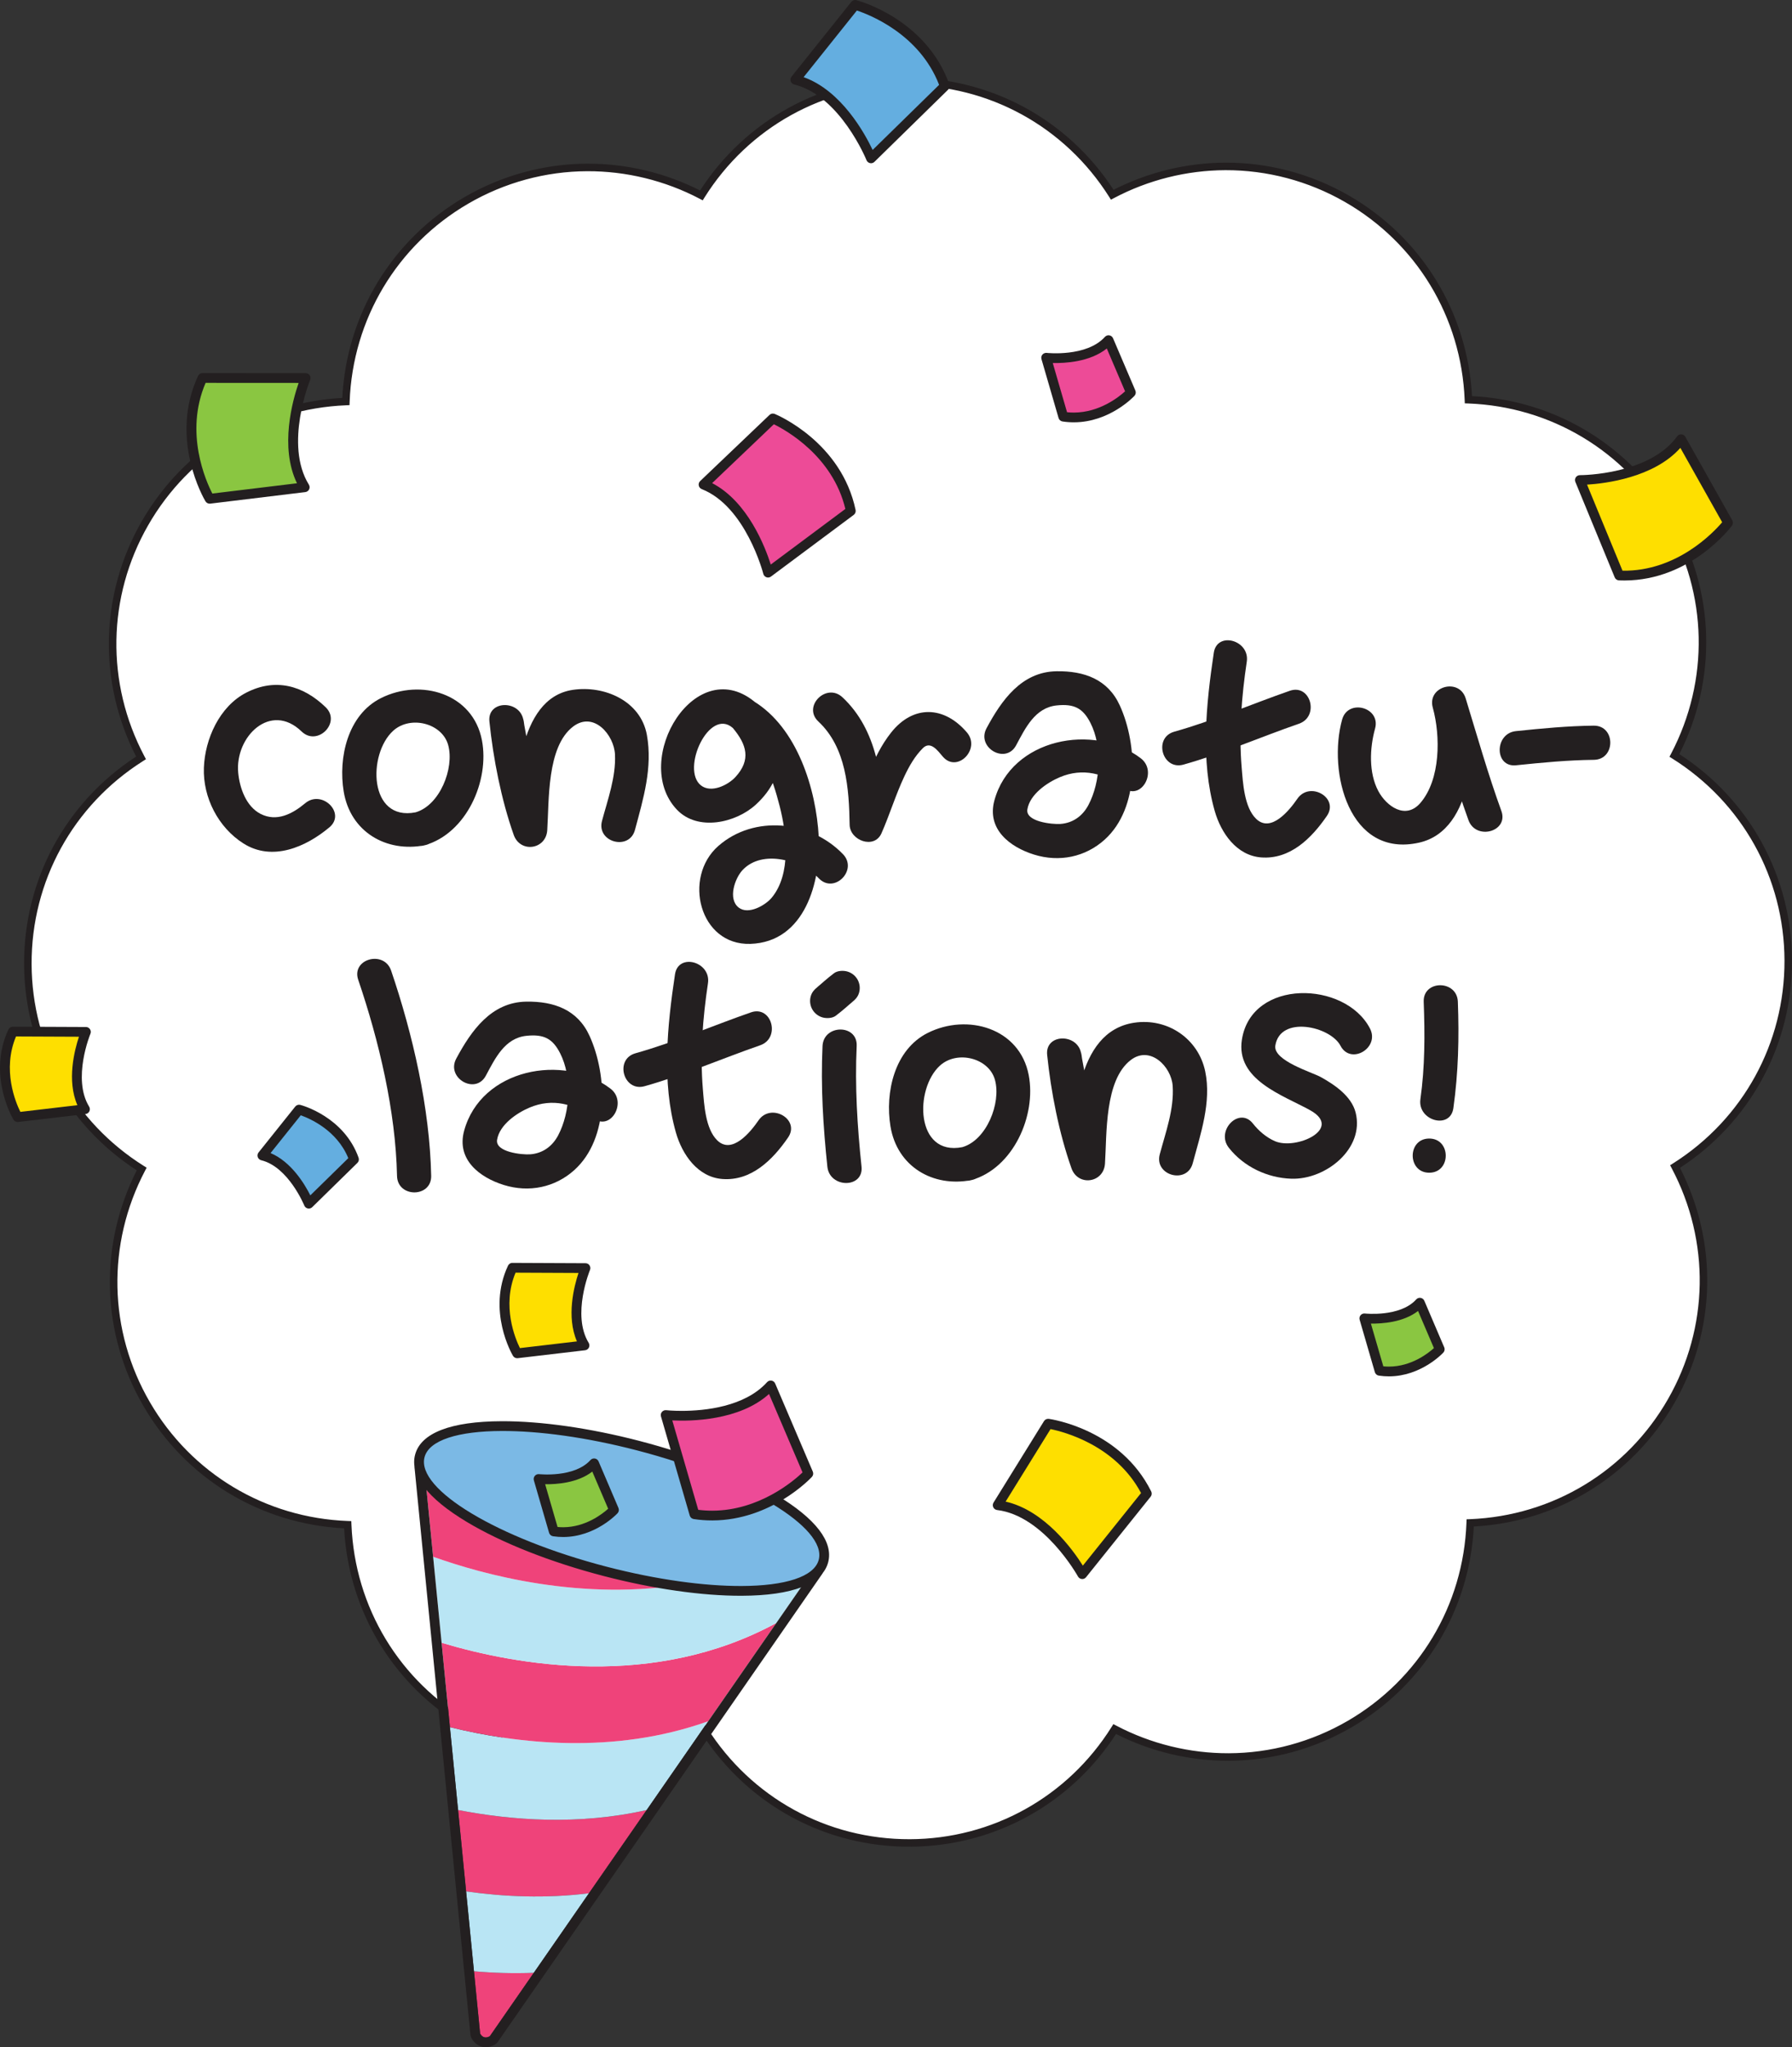 <?xml version="1.0" encoding="utf-8"?>
<!-- Generator: Adobe Illustrator 13.0.0, SVG Export Plug-In . SVG Version: 6.00 Build 14948)  -->
<svg version="1.2" baseProfile="tiny" id="Layer_1" xmlns="http://www.w3.org/2000/svg" xmlns:xlink="http://www.w3.org/1999/xlink"
	 x="0px" y="0px" width="477.485px" height="545.159px" viewBox="0 0 477.485 545.159" xml:space="preserve">
<rect x="0" y="0" width="477.485" height="545.159" fill="#333333" stroke="none"/>
<g>
	<g>
		<path fill="#FFFFFF" d="M476.485,255.745c-0.075-23.021-12.181-43.179-30.331-54.579c9.992-19.052,10.282-42.654-1.332-62.621
			c-11.576-19.899-32.141-31.305-53.559-32.104c-0.868-21.493-12.421-42.081-32.461-53.563
			c-19.976-11.445-43.488-11.042-62.438-1.023c-11.5-18.182-31.797-30.232-54.895-30.156c-23.023,0.074-43.183,12.18-54.584,30.334
			c-19.049-9.994-42.651-10.287-62.619,1.329c-19.9,11.577-31.306,32.14-32.104,53.561c-21.494,0.868-42.08,12.419-53.563,32.46
			c-11.448,19.979-11.043,43.485-1.026,62.438c-18.177,11.498-30.229,31.798-30.155,54.896
			c0.076,23.022,12.179,43.181,30.333,54.583c-9.995,19.048-10.284,42.652,1.331,62.617c11.576,19.901,32.137,31.305,53.56,32.106
			c0.868,21.491,12.42,42.079,32.461,53.562c19.978,11.449,43.487,11.042,62.436,1.023c11.5,18.182,31.797,30.232,54.897,30.157
			c23.021-0.075,43.178-12.181,54.58-30.331c19.05,9.992,42.654,10.283,62.619-1.333c19.9-11.575,31.308-32.138,32.105-53.558
			c21.491-0.871,42.078-12.421,53.563-32.463c11.447-19.977,11.04-43.485,1.021-62.436
			C464.508,299.142,476.56,278.844,476.485,255.745z"/>
		<path fill="#231F20" d="M242.44,491.762c-22.425,0.073-43.009-11.067-55.249-29.85c-9.201,4.701-19.487,7.198-29.807,7.232
			c-11.451,0.037-22.786-2.969-32.777-8.695c-19.455-11.147-31.71-31.087-32.92-53.471c-22.303-1.139-42.24-13.261-53.468-32.563
			c-11.275-19.38-11.919-42.775-1.774-62.767c-18.745-12.133-29.951-32.6-30.025-54.933c-0.072-22.423,11.067-43.006,29.848-55.247
			c-10.164-19.883-9.637-43.21,1.465-62.586c11.147-19.454,31.087-31.708,53.473-32.919c1.136-22.301,13.256-42.238,32.559-53.469
			c9.954-5.791,21.27-8.871,32.721-8.908c10.396-0.034,20.766,2.431,30.049,7.136c12.135-18.747,32.601-29.954,54.934-30.026
			c22.423-0.074,43.006,11.067,55.248,29.849c9.199-4.7,19.483-7.197,29.805-7.231c11.452-0.037,22.787,2.969,32.779,8.694
			c19.456,11.148,31.711,31.088,32.921,53.473c22.3,1.138,42.237,13.259,53.468,32.562c11.271,19.379,11.916,42.776,1.773,62.771
			c18.745,12.134,29.951,32.598,30.024,54.929c0.073,22.423-11.067,43.007-29.851,55.249c10.168,19.882,9.641,43.209-1.461,62.584
			c-11.148,19.453-31.088,31.708-53.473,32.921c-1.136,22.301-13.258,42.239-32.563,53.467c-9.953,5.791-21.269,8.872-32.721,8.91
			h-0.001c-10.396,0.033-20.765-2.432-30.046-7.135C285.236,480.485,264.771,491.689,242.44,491.762z M187.89,459.289l0.494,0.781
			c11.805,18.665,32.01,29.764,54.049,29.692c21.947-0.071,42.035-11.235,53.738-29.863l0.49-0.783l0.82,0.431
			c9.201,4.826,19.551,7.359,29.928,7.326c11.102-0.037,22.072-3.023,31.724-8.639c18.974-11.036,30.79-30.748,31.609-52.73
			l0.034-0.926l0.925-0.037c22.065-0.894,41.78-12.842,52.735-31.96c10.912-19.042,11.289-42.022,1.006-61.47l-0.433-0.818
			l0.782-0.495c18.664-11.806,29.764-32.011,29.692-54.049c-0.071-21.948-11.235-42.036-29.863-53.736l-0.784-0.491l0.43-0.82
			c10.26-19.559,9.77-42.607-1.311-61.653c-11.036-18.972-30.748-30.787-52.73-31.608l-0.924-0.033l-0.037-0.926
			c-0.893-22.064-12.841-41.78-31.961-52.736c-9.688-5.551-20.678-8.466-31.779-8.43c-10.305,0.033-20.572,2.601-29.691,7.424
			l-0.818,0.432l-0.494-0.781c-11.807-18.665-32.012-29.764-54.049-29.691c-21.949,0.071-42.039,11.236-53.74,29.865l-0.491,0.784
			l-0.819-0.431c-9.203-4.828-19.553-7.362-29.932-7.328c-11.1,0.035-22.068,3.022-31.721,8.637
			c-18.973,11.038-30.788,30.751-31.605,52.732l-0.035,0.926l-0.924,0.037c-22.066,0.893-41.781,12.84-52.736,31.958
			c-10.912,19.044-11.289,42.024-1.01,61.473l0.433,0.817l-0.781,0.495c-18.663,11.806-29.762,32.011-29.69,54.048
			c0.072,21.949,11.236,42.039,29.864,53.739l0.784,0.491l-0.43,0.82c-10.262,19.556-9.771,42.603,1.311,61.649
			c11.034,18.971,30.746,30.787,52.732,31.61l0.924,0.034l0.037,0.925c0.891,22.064,12.838,41.779,31.959,52.734
			c9.688,5.551,20.676,8.467,31.777,8.431c10.303-0.034,20.571-2.601,29.693-7.425L187.89,459.289z"/>
	</g>
	<g>
		<g>
			<g>
				<g>
					<path fill="#97D6D6" d="M161.548,417.431c7.692,1.999,15.119,3.402,21.931,4.235c16.339,1.998,29.1,0.687,33.292-3.782
						l0.355-0.511l-104.103-27.039l0.06,0.62C115.195,399.378,135.404,410.644,161.548,417.431z"/>
				</g>
			</g>
			<g>
				<g>
					<path fill="#FFFFFF" d="M112.912,389.2c-0.025,0.365,0.006,0.742,0.061,1.121l0.052,0.014L112.912,389.2z"/>
				</g>
				<g>
					<path fill="#231F20" d="M113.028,391.635c-0.113,0-0.228-0.015-0.337-0.044l-0.052-0.014c-0.505-0.133-0.881-0.556-0.956-1.071
						c-0.074-0.532-0.097-0.976-0.068-1.396c0.049-0.676,0.604-1.201,1.279-1.211c0.734-0.011,1.246,0.5,1.311,1.174l0.113,1.134
						c0.041,0.424-0.128,0.843-0.452,1.117C113.629,391.526,113.332,391.634,113.028,391.635z"/>
				</g>
			</g>
			<g>
				<g>
					<path fill="#FFFFFF" d="M113.024,390.334l-0.052-0.014c0.031,0.211,0.059,0.42,0.111,0.634L113.024,390.334z"/>
				</g>
				<g>
					<path fill="#231F20" d="M113.085,392.255c-0.592,0.002-1.124-0.402-1.267-0.997c-0.057-0.234-0.091-0.463-0.126-0.693
						c-0.063-0.432,0.09-0.895,0.418-1.185c0.326-0.293,0.774-0.429,1.193-0.316c0.525,0.139,0.961,0.605,1.014,1.146l0.059,0.621
						c0.065,0.68-0.406,1.295-1.08,1.406C113.225,392.25,113.156,392.255,113.085,392.255z"/>
				</g>
			</g>
			<g>
				<g>
					<path fill="#FFFFFF" d="M217.778,416.435l-0.651,0.938l0.051,0.012C217.412,417.08,217.619,416.768,217.778,416.435z"/>
				</g>
				<g>
					<path fill="#231F20" d="M217.181,418.686c-0.111,0-0.223-0.013-0.33-0.042l-0.051-0.014c-0.412-0.106-0.746-0.408-0.893-0.806
						c-0.148-0.399-0.092-0.846,0.15-1.194l0.652-0.938c0.386-0.556,1.131-0.723,1.721-0.383c0.584,0.342,0.812,1.074,0.521,1.687
						c-0.185,0.383-0.421,0.759-0.744,1.18C217.958,418.501,217.578,418.684,217.181,418.686z"/>
				</g>
			</g>
			<g>
				<g>
					<path fill="#FFFFFF" d="M217.177,417.385l-0.051-0.012l-0.355,0.511C216.923,417.722,217.048,417.553,217.177,417.385z"/>
				</g>
				<g>
					<path fill="#231F20" d="M216.775,419.183c-0.287,0.001-0.578-0.094-0.818-0.288c-0.531-0.427-0.641-1.191-0.254-1.751
						l0.354-0.512c0.31-0.448,0.866-0.656,1.394-0.518c0.424,0.107,0.789,0.429,0.93,0.84c0.141,0.414,0.092,0.877-0.173,1.222
						c-0.183,0.241-0.323,0.421-0.486,0.596C217.468,419.042,217.123,419.182,216.775,419.183z"/>
				</g>
			</g>
			<g>
				<g>
					<path fill="#97D6D6" d="M217.875,416.203c-0.033,0.078-0.062,0.156-0.097,0.232l0.151-0.219L217.875,416.203z"/>
				</g>
			</g>
			<g>
				<g>
					<g>
						<path fill="#EF437A" d="M124.196,503.662c9.95,1.414,21.146,1.935,32.728,0.499l15.379-22.164
							c-18.132,4.101-35.946,2.773-50.246-0.01L124.196,503.662z"/>
					</g>
				</g>
				<g>
					<g>
						<path fill="#EF437A" d="M126.291,524.932l1.638,16.603c0.614,1.07,1.543,1.309,2.6,0.677l11.705-16.874
							C136.74,525.554,131.392,525.382,126.291,524.932z"/>
					</g>
				</g>
				<g>
					<g>
						<path fill="#B9E5F4" d="M122.056,481.987c14.3,2.783,32.114,4.11,50.246,0.01l16.4-23.649
							c-25.14,8.988-50.929,5.984-68.821,1.572L122.056,481.987z"/>
					</g>
				</g>
				<g>
					<g>
						<path fill="#B9E5F4" d="M126.291,524.932c5.102,0.45,10.449,0.622,15.942,0.405l14.69-21.177
							c-11.581,1.436-22.777,0.915-32.728-0.499L126.291,524.932z"/>
					</g>
				</g>
				<g>
					<g>
						<path fill="#EF437A" d="M117.667,437.447l2.215,22.473c17.893,4.412,43.682,7.416,68.821-1.572l18.148-26.161
							C174.241,449.929,137.919,443.527,117.667,437.447z"/>
					</g>
				</g>
				<g>
					<g>
						<path fill="#B9E5F4" d="M183.479,421.667c-28.226,4.985-55.005-2.436-68.068-7.123l2.256,22.903
							c20.253,6.08,56.574,12.482,89.185-5.261l9.92-14.302C212.579,422.353,199.818,423.665,183.479,421.667z"/>
					</g>
				</g>
				<g>
					<g>
						<path fill="#EF437A" d="M183.479,421.667c-6.812-0.833-14.238-2.236-21.931-4.235c-26.145-6.787-46.354-18.053-48.465-26.477
							l2.327,23.589C128.474,419.231,155.253,426.652,183.479,421.667z"/>
					</g>
				</g>
			</g>
			<g>
				<g>
					<path fill="#231F20" d="M113.083,390.955c2.111,8.424,22.32,19.689,48.467,26.477c7.69,1.999,15.117,3.402,21.93,4.235
						c5.077,0.62,9.809,0.923,14.047,0.909c9.395-0.03,16.355-1.611,19.244-4.691l-9.92,14.302l-18.148,26.161l-16.4,23.649
						l-15.379,22.164l-14.69,21.179l-11.705,16.872c-0.386,0.229-0.753,0.345-1.095,0.346c-0.597,0.002-1.112-0.343-1.503-1.022
						l-1.638-16.603l-2.097-21.271l-2.138-21.671l-2.177-22.071l-2.215-22.473l-2.256-22.903L113.083,390.955 M216.771,417.884
						h0.008 M113.077,388.353c-0.144,0.001-0.29,0.016-0.438,0.041c-1.341,0.232-2.277,1.461-2.143,2.815l2.326,23.59l2.258,22.903
						l2.214,22.472l2.177,22.071l2.138,21.673l2.097,21.269l1.637,16.604c0.036,0.365,0.15,0.721,0.333,1.04
						c0.853,1.483,2.227,2.333,3.768,2.328c0.819-0.003,1.633-0.244,2.423-0.718c0.316-0.189,0.589-0.444,0.801-0.748l11.704-16.872
						l14.689-21.18l15.38-22.163l16.4-23.649l18.146-26.159l9.869-14.226c0.328-0.437,0.521-0.98,0.52-1.568
						c-0.005-1.434-1.164-2.592-2.596-2.593c-0.004,0-0.01,0-0.014,0c-0.018,0-0.035,0-0.053,0.002h-0.004l0,0
						c-0.408,0.01-0.793,0.114-1.133,0.289c-0.256,0.134-0.492,0.311-0.7,0.531c-2.248,2.395-8.735,3.842-17.356,3.869
						c-4.17,0.014-8.787-0.285-13.725-0.889c-6.936-0.848-14.201-2.25-21.592-4.17c-27.071-7.03-44.951-18.025-46.597-24.594
						C115.31,389.147,114.253,388.349,113.077,388.353L113.077,388.353z"/>
				</g>
			</g>
			<g>
				<g>
					<path fill="#97D6D6" d="M112.884,388.934l0.027,0.266c0.006-0.086,0.018-0.166,0.027-0.25L112.884,388.934z"/>
				</g>
			</g>
			<g>
				<g>
					<g>
						<path fill="#7BB9E5" d="M197.591,423.64c-10.395,0.034-23.287-1.811-36.308-5.189c-26.437-6.869-52.151-20.238-49.428-30.723
							c1.325-5.1,9.073-7.932,21.821-7.973c10.395-0.034,23.289,1.811,36.308,5.191c26.436,6.863,52.153,20.232,49.431,30.718
							C218.089,420.767,210.34,423.599,197.591,423.64z"/>
					</g>
				</g>
				<g>
					<g>
						<g>
							<path fill="#231F20" d="M133.681,381.056c9.92-0.033,22.555,1.662,35.977,5.149c29.008,7.53,50.722,20.577,48.5,29.133
								c-1.194,4.597-9.057,6.964-20.571,7.001c-9.92,0.032-22.552-1.662-35.976-5.148c-29.007-7.535-50.72-20.576-48.497-29.137
								C114.309,383.458,122.167,381.093,133.681,381.056 M133.675,378.457L133.675,378.457c-13.59,0.044-21.57,3.137-23.077,8.944
								c-1.413,5.431,3.33,11.599,13.714,17.834c9.365,5.628,22.381,10.767,36.645,14.472c13.125,3.409,26.137,5.267,36.639,5.232
								c13.588-0.044,21.569-3.137,23.079-8.946c1.409-5.431-3.333-11.597-13.716-17.834c-9.369-5.628-22.385-10.767-36.648-14.471
								C157.188,380.28,144.177,378.421,133.675,378.457L133.675,378.457z"/>
						</g>
					</g>
				</g>
			</g>
		</g>
		<g>
			<g>
				<path fill="#ED4B97" d="M177.367,376.816c0,0,18.99,2.104,27.986-7.891l10.031,23.469c0,0-12.574,13.524-30.35,10.828
					L177.367,376.816z"/>
			</g>
			<g>
				<path fill="#231F20" d="M189.84,404.878c-1.664,0.006-3.347-0.118-5.001-0.37c-0.501-0.075-0.912-0.437-1.053-0.923
					l-7.668-26.406c-0.123-0.418-0.026-0.867,0.252-1.2c0.28-0.331,0.711-0.501,1.139-0.455c0.018,0.002,1.715,0.186,4.276,0.178
					c5.889-0.02,16.654-1.039,22.602-7.646c0.299-0.329,0.745-0.489,1.179-0.412c0.438,0.071,0.809,0.362,0.982,0.771l10.031,23.471
					c0.201,0.473,0.105,1.02-0.243,1.396C215.898,393.752,205.419,404.828,189.84,404.878z M186.048,402.051
					c1.256,0.153,2.526,0.231,3.783,0.228c12.475-0.041,21.658-7.943,24.011-10.184l-8.929-20.894
					c-7.945,7.169-20.961,7.269-25.779,7.044L186.048,402.051z"/>
			</g>
		</g>
		<g>
			<g>
				<path fill="#ED4B97" d="M204.648,152.491c0,0-4.676-18.525-17.188-23.454l18.475-17.613c0,0,17.068,7.047,20.766,24.643
					L204.648,152.491z"/>
			</g>
			<g>
				<path fill="#231F20" d="M204.653,153.792c-0.147,0.001-0.296-0.024-0.44-0.077c-0.409-0.145-0.719-0.483-0.824-0.905
					c-0.047-0.179-4.67-17.941-16.403-22.563c-0.413-0.162-0.716-0.525-0.8-0.96c-0.086-0.436,0.058-0.884,0.379-1.19l18.476-17.611
					c0.372-0.355,0.919-0.457,1.392-0.261c0.722,0.298,17.747,7.517,21.543,25.574c0.104,0.496-0.09,1.008-0.497,1.311
					l-22.053,16.425C205.199,153.702,204.927,153.791,204.653,153.792z M189.748,128.651c9.503,4.922,14.145,17.024,15.625,21.68
					l19.875-14.806c-3.365-14.07-15.848-20.983-19.055-22.549L189.748,128.651z"/>
			</g>
		</g>
		<g>
			<g>
				<path fill="#ED4B97" d="M278.751,95.268c0,0,11.281,1.249,16.624-4.687l5.956,13.939c0,0-7.467,8.032-18.023,6.432
					L278.751,95.268z"/>
			</g>
			<g>
				<path fill="#231F20" d="M286.163,112.462c-1.015,0.004-2.04-0.073-3.05-0.226c-0.501-0.075-0.912-0.437-1.053-0.923
					l-4.557-15.685c-0.121-0.415-0.024-0.865,0.254-1.198c0.279-0.332,0.714-0.504,1.137-0.457
					c0.033,0.006,10.639,1.155,15.515-4.263c0.299-0.329,0.743-0.487,1.18-0.412c0.438,0.073,0.809,0.362,0.983,0.771l5.955,13.939
					c0.202,0.472,0.106,1.02-0.244,1.395C302.017,105.693,295.642,112.432,286.163,112.462z M284.317,109.77
					c0.612,0.064,1.228,0.095,1.837,0.093c6.797-0.021,11.94-4.119,13.629-5.655l-4.873-11.408
					c-4.514,3.616-11.191,3.94-14.396,3.869L284.317,109.77z"/>
			</g>
		</g>
		<g>
			<g>
				<path fill="#8AC641" d="M363.528,351.069c0,0,10.038,1.112,14.793-4.173l5.304,12.406c0,0-6.646,7.148-16.043,5.725
					L363.528,351.069z"/>
			</g>
			<g>
				<path fill="#231F20" d="M370.123,366.514c-0.91,0.003-1.83-0.064-2.736-0.202c-0.5-0.074-0.912-0.436-1.053-0.922l-4.054-13.959
					c-0.122-0.416-0.026-0.865,0.252-1.198c0.279-0.333,0.71-0.503,1.138-0.457c0.031,0.006,9.399,1.017,13.685-3.75
					c0.297-0.329,0.739-0.489,1.179-0.412c0.438,0.073,0.81,0.362,0.984,0.772l5.303,12.406c0.203,0.473,0.107,1.02-0.242,1.396
					C384.337,360.445,378.623,366.487,370.123,366.514z M368.591,363.843c0.507,0.05,1.017,0.073,1.522,0.072
					c5.934-0.02,10.406-3.522,11.962-4.926l-4.229-9.891c-3.959,3.069-9.658,3.406-12.563,3.363L368.591,363.843z"/>
			</g>
		</g>
		<g>
			<g>
				<path fill="#8AC641" d="M143.5,393.844c0,0,10.038,1.111,14.793-4.172l5.303,12.405c0,0-6.646,7.15-16.043,5.727L143.5,393.844z
					"/>
			</g>
			<g>
				<path fill="#231F20" d="M150.092,409.292c-0.909,0.003-1.829-0.066-2.735-0.204c-0.501-0.074-0.911-0.435-1.053-0.922
					l-4.053-13.96c-0.122-0.415-0.025-0.865,0.252-1.198c0.281-0.331,0.713-0.506,1.138-0.457c0.029,0.006,9.397,1.019,13.685-3.748
					c0.299-0.33,0.747-0.486,1.18-0.413c0.439,0.072,0.809,0.364,0.983,0.771l5.302,12.407c0.204,0.472,0.107,1.02-0.242,1.395
					C164.309,403.22,158.592,409.263,150.092,409.292z M148.562,406.619c0.506,0.049,1.016,0.073,1.521,0.071
					c5.934-0.02,10.408-3.522,11.965-4.926l-4.229-9.891c-3.961,3.069-9.647,3.406-12.562,3.363L148.562,406.619z"/>
			</g>
		</g>
		<g>
			<g>
				<path fill="#FEDF00" d="M22.894,274.78c0,0-5.231,12.475-0.25,20.589l-17.948,2.107c0,0-6.665-11.25-1.272-22.781L22.894,274.78
					z"/>
			</g>
			<g>
				<path fill="#231F20" d="M4.7,298.777c-0.458,0.002-0.888-0.237-1.124-0.637c-0.287-0.483-6.95-11.979-1.329-23.996
					c0.214-0.457,0.679-0.738,1.183-0.748l19.471,0.085c0.435,0.001,0.837,0.22,1.076,0.583c0.24,0.36,0.284,0.819,0.117,1.218
					c-0.05,0.119-4.911,11.966-0.343,19.405c0.233,0.379,0.255,0.85,0.063,1.248c-0.195,0.399-0.578,0.672-1.018,0.725
					l-17.951,2.109C4.796,298.775,4.747,298.777,4.7,298.777z M4.267,275.999c-3.742,8.901-0.094,17.56,1.159,20.083l15.196-1.784
					c-2.861-6.55-0.77-14.668,0.414-18.225L4.267,275.999z"/>
			</g>
		</g>
		<g>
			<g>
				<path fill="#FEDF00" d="M156.002,337.682c0,0-5.235,12.476-0.253,20.589L137.8,360.38c0,0-6.662-11.25-1.268-22.783
					L156.002,337.682z"/>
			</g>
			<g>
				<path fill="#231F20" d="M137.804,361.679c-0.456,0.001-0.886-0.237-1.123-0.637c-0.285-0.484-6.947-11.98-1.326-23.996
					c0.215-0.458,0.658-0.758,1.183-0.748l19.47,0.085c0.436,0,0.838,0.22,1.078,0.582c0.238,0.36,0.283,0.819,0.115,1.219
					c-0.049,0.119-4.914,11.965-0.344,19.405c0.232,0.378,0.255,0.849,0.063,1.248c-0.193,0.398-0.577,0.672-1.018,0.724
					l-17.949,2.109C137.902,361.677,137.853,361.679,137.804,361.679z M137.375,338.901c-3.727,8.872-0.088,17.554,1.161,20.084
					l15.194-1.786c-2.86-6.549-0.771-14.667,0.413-18.224L137.375,338.901z"/>
			</g>
		</g>
		<g>
			<g>
				<path fill="#FEDF00" d="M420.962,127.83c0,0,19.107,0.035,26.97-10.873l12.511,22.246c0,0-11.035,14.804-29,14.048
					L420.962,127.83z"/>
			</g>
			<g>
				<path fill="#231F20" d="M432.88,154.578c-0.492,0.002-0.99-0.006-1.492-0.027c-0.506-0.022-0.954-0.336-1.146-0.806
					l-10.48-25.421c-0.166-0.399-0.121-0.856,0.121-1.219c0.24-0.358,0.645-0.574,1.076-0.576
					c0.645,0.014,18.574-0.143,25.918-10.332c0.262-0.36,0.67-0.569,1.129-0.537c0.443,0.023,0.842,0.272,1.06,0.66l12.511,22.244
					c0.252,0.449,0.217,1.004-0.091,1.415C461.043,140.572,450.443,154.521,432.88,154.578z M432.323,151.974
					c14.435,0.221,24.245-10.181,26.554-12.904l-11.137-19.802c-7.082,7.937-20.005,9.485-24.865,9.788L432.323,151.974z"/>
			</g>
		</g>
		<g>
			<g>
				<path fill="#FEDF00" d="M288.374,419.184c0,0-9.189-16.749-22.538-18.37l13.444-21.694c0,0,18.295,2.521,26.301,18.617
					L288.374,419.184z"/>
			</g>
			<g>
				<path fill="#231F20" d="M288.378,420.485c-0.039,0-0.078-0.002-0.117-0.006c-0.434-0.038-0.818-0.288-1.027-0.669
					c-0.09-0.161-9.034-16.185-21.556-17.706c-0.44-0.054-0.823-0.327-1.015-0.728c-0.192-0.399-0.168-0.871,0.065-1.248
					l13.447-21.695c0.271-0.436,0.769-0.668,1.283-0.604c0.773,0.107,19.067,2.806,27.284,19.329
					c0.227,0.452,0.168,0.996-0.148,1.392l-17.207,21.448C289.14,420.306,288.769,420.484,288.378,420.485z M267.953,399.864
					c10.434,2.372,17.975,12.914,20.578,17.048l15.506-19.33c-6.795-12.772-20.619-16.317-24.116-17.026L267.953,399.864z"/>
			</g>
		</g>
		<g>
			<g>
				<path fill="#64AEE0" d="M82.28,320.532c0,0-4.363-10.87-12.369-12.835l9.774-12.217c0,0,10.947,2.876,14.64,13.259
					L82.28,320.532z"/>
			</g>
			<g>
				<path fill="#231F20" d="M82.285,321.831c-0.092,0-0.182-0.007-0.271-0.028c-0.426-0.089-0.776-0.383-0.939-0.786
					c-0.041-0.104-4.219-10.275-11.473-12.056c-0.431-0.106-0.778-0.424-0.924-0.846c-0.141-0.419-0.059-0.882,0.217-1.229
					l9.774-12.218c0.323-0.401,0.851-0.577,1.347-0.446c0.475,0.126,11.656,3.176,15.535,14.081
					c0.169,0.478,0.046,1.009-0.316,1.364L83.191,321.46C82.945,321.7,82.619,321.83,82.285,321.831z M72.089,307.055
					c5.537,2.325,9.104,8.281,10.599,11.259l10.119-9.908c-3.051-7.463-10.271-10.566-12.667-11.414L72.089,307.055z"/>
			</g>
		</g>
		<g>
			<g>
				<path fill="#64AEE0" d="M232.091,42.168c0,0-7.119-17.731-20.18-20.937l15.945-19.931c0,0,17.86,4.691,23.885,21.629
					L232.091,42.168z"/>
			</g>
			<g>
				<path fill="#231F20" d="M232.095,43.467c-0.091,0-0.181-0.009-0.271-0.026c-0.427-0.091-0.778-0.387-0.94-0.788
					c-0.068-0.172-7.032-17.153-19.281-20.158c-0.43-0.105-0.778-0.425-0.922-0.845c-0.143-0.419-0.061-0.885,0.215-1.23
					l15.945-19.932c0.321-0.401,0.852-0.577,1.346-0.443c0.756,0.198,18.597,5.066,24.779,22.45
					c0.168,0.478,0.047,1.012-0.316,1.366L233,43.097C232.755,43.336,232.43,43.466,232.095,43.467z M214.128,20.543
					c10.074,3.602,16.299,14.972,18.389,19.388l17.713-17.338c-5.225-13.494-18.521-18.668-21.911-19.79L214.128,20.543z"/>
			</g>
		</g>
		<g>
			<g>
				<path fill="#8AC641" d="M81.441,100.671c0,0-7.326,17.646-0.244,29.076l-25.338,3.074c0,0-9.471-15.852-1.917-32.166
					L81.441,100.671z"/>
			</g>
			<g>
				<path fill="#231F20" d="M55.864,134.121c-0.455,0.002-0.883-0.235-1.121-0.633c-0.401-0.67-9.733-16.635-1.979-33.379
					c0.212-0.457,0.669-0.752,1.175-0.754h0.005l27.498,0.016c0.435,0.001,0.839,0.219,1.08,0.579c0.242,0.36,0.286,0.819,0.12,1.22
					c-0.069,0.171-6.981,17.172-0.339,27.895c0.234,0.376,0.259,0.847,0.068,1.248c-0.193,0.398-0.576,0.674-1.017,0.728
					l-25.338,3.073C55.966,134.119,55.915,134.121,55.864,134.121z M54.785,101.957c-5.729,13.321,0.156,26.301,1.794,29.469
					l22.555-2.736c-4.675-9.625-1.162-22.102,0.437-26.718L54.785,101.957z"/>
			</g>
		</g>
		<g>
			<g>
				<g>
					<g>
						<g>
							<path fill="#231F20" d="M86.771,188.329c-6.067-5.868-13.487-7.835-21.18-3.872c-7.119,3.668-10.988,12.353-11.264,19.988
								c-0.287,7.954,3.855,15.925,10.531,20.155c7.721,4.891,16.669,0.934,22.91-4.288c4.506-3.771-1.99-10.151-6.455-6.414
								c-3.41,2.851-7.588,5.034-11.889,2.828c-3.852-1.975-5.568-6.908-5.951-10.923c-0.918-9.642,8.626-19.005,16.885-11.018
								C84.576,198.866,90.996,192.415,86.771,188.329L86.771,188.329z"/>
						</g>
					</g>
				</g>
				<g>
					<g>
						<g>
							<path fill="#231F20" d="M113.166,225.085c11.113-3.164,17.327-17.14,15.244-27.98c-2.4-12.486-16.308-16.501-26.885-11.215
								c-8.918,4.455-11.426,15.914-9.945,24.89C93.347,221.519,102.923,227.083,113.166,225.085
								c5.756-1.123,3.28-9.885-2.449-8.766c-12.5,2.437-12.771-15.51-5.963-21.712c4.59-4.181,13.074-2.044,14.67,3.808
								c1.686,6.182-2.256,16.066-8.707,17.904C105.082,217.923,107.509,226.697,113.166,225.085z"/>
						</g>
					</g>
				</g>
				<g>
					<g>
						<g>
							<path fill="#231F20" d="M130.405,192.126c1.019,9.908,3.161,20.813,6.476,30.193c1.732,4.902,8.598,3.949,8.934-1.238
								c0.515-7.875-0.151-22.197,6.859-27.579c5.502-4.224,10.959,2.198,11.192,7.433c0.266,5.995-1.93,11.955-3.46,17.666
								c-1.521,5.676,7.267,8.052,8.783,2.391c2.236-8.342,4.75-16.596,3.172-25.296c-1.659-9.121-11.413-13.25-19.771-11.986
								c-14.965,2.266-15.155,26.343-15.873,37.402c2.977-0.414,5.955-0.826,8.934-1.24c-1.7-4.808-2.615-9.929-3.652-14.91
								c-0.625-2.99-1.207-5.99-1.772-8.992c-0.177-0.941-0.348-1.882-0.521-2.825c-0.055-0.311-0.395-2.947-0.199-1.048
								C138.912,186.315,129.804,186.29,130.405,192.126L130.405,192.126z"/>
						</g>
					</g>
				</g>
				<g>
					<g>
						<g>
							<path fill="#231F20" d="M201.691,187.411c-16.148-14.34-33.811,15.038-21.33,28.193c5.543,5.841,15.689,3.532,20.991-1.304
								C210.372,206.07,208.976,196.116,201.691,187.411c-1.83,2.389-3.66,4.776-5.49,7.165c6.742,4.079,9.69,12.856,11.537,20.065
								c1.878,7.324,3.136,18.088-2.111,24.407c-1.691,2.037-6.227,4.638-8.799,2.629c-2.961-2.313-1-7.835,1.034-9.994
								c5.327-5.652,15.741-2.541,20.336,2.227c4.079,4.231,10.483-2.233,6.413-6.456c-8.629-8.95-23.654-10.558-33.205-2.183
								c-9.539,8.365-5.048,26.503,8.526,26.074c14.586-0.462,18.862-16.674,18.228-28.471
								c-0.693-12.837-5.765-29.137-17.391-36.172c-4.684-2.834-8.657,3.382-5.49,7.165c3.676,4.394,4.911,8.452,0.678,13.052
								c-1.986,2.157-6.459,4.367-9.182,2.229c-5.424-4.262,2.191-20.888,8.504-15.281
								C199.65,197.75,206.087,191.314,201.691,187.411L201.691,187.411z"/>
						</g>
					</g>
				</g>
				<g>
					<g>
						<g>
							<path fill="#231F20" d="M218.062,192.134c7.441,6.941,8.17,17.907,8.326,27.489c0.068,4.207,6.57,6.615,8.486,2.269
								c2.209-5.009,3.779-10.258,6.123-15.217c1.283-2.707,2.773-5.333,4.91-7.455c2.048-2.032,3.971,0.703,5.309,2.264
								c3.818,4.466,10.203-2.023,6.41-6.455c-6.075-7.104-14.336-7.371-20.217,0.084c-5.189,6.575-7.094,14.697-10.408,22.212
								c2.83,0.757,5.658,1.513,8.486,2.269c-0.193-12.021-1.75-25.275-11.014-33.915
								C220.189,181.681,213.762,188.124,218.062,192.134L218.062,192.134z"/>
						</g>
					</g>
				</g>
				<g>
					<g>
						<g>
							<path fill="#231F20" d="M315.337,203.609c10.465-2.938,20.523-7.333,30.783-10.895c5.51-1.91,3.112-10.695-2.448-8.765
								c-10.26,3.559-20.317,7.954-30.783,10.894C307.248,196.425,309.677,205.197,315.337,203.609L315.337,203.609z"/>
						</g>
					</g>
				</g>
				<g>
					<g>
						<g>
							<path fill="#231F20" d="M323.424,173.814c-2.05,13.647-3.591,28.721,0.252,42.174c1.661,5.813,5.798,11.832,12.351,12.334
								c7.732,0.594,13.457-5.125,17.523-11.047c3.334-4.849-4.572-9.368-7.871-4.566c-2.154,3.135-7.047,9.143-10.977,5.341
								c-3.195-3.091-3.517-9.632-3.857-13.716c-0.775-9.301-0.022-18.914,1.362-28.128
								C333.07,170.464,324.294,168.027,323.424,173.814L323.424,173.814z"/>
						</g>
					</g>
				</g>
				<g>
					<g>
						<g>
							<path fill="#231F20" d="M357.611,191.619c-3.859,13.927,1.809,36.975,20.529,32.766c14.808-3.33,15.521-27.074,12.398-38.398
								c-2.923,0.816-5.846,1.633-8.768,2.448c3.073,10.021,5.93,20.101,9.508,29.96c1.986,5.472,10.773,3.082,8.766-2.449
								c-3.578-9.857-6.434-19.936-9.506-29.959c-1.716-5.594-10.334-3.229-8.768,2.448c2.09,7.573,2.09,19.14-3.318,25.398
								c-3.918,4.532-9.025,0.887-11.197-3.181c-2.607-4.89-2.289-11.49-0.862-16.642
								C367.962,188.343,359.175,185.971,357.611,191.619L357.611,191.619z"/>
						</g>
					</g>
				</g>
				<g>
					<g>
						<g>
							<path fill="#231F20" d="M270.742,198.48c2.467-4.588,5.031-10.033,10.826-10.633c4.66-0.479,6.984,0.747,8.977,4.643
								c3.239,6.346,2.736,15.712-0.538,21.891c-1.552,2.924-4.142,4.791-7.46,5.026c-2.159,0.153-9.342-0.575-8.799-3.883
								c0.657-4.003,5.238-7.121,8.66-8.567c6.068-2.563,11.92-1.033,16.984,2.837c4.662,3.563,9.16-4.364,4.566-7.872
								c-12.503-9.556-34.5-5.257-38.994,11.211c-2.09,7.663,4.104,12.43,10.576,14.44c6.688,2.077,13.636,0.678,18.809-3.991
								c9.345-8.438,8.823-25.203,4.035-35.711c-3.188-7.001-9.502-9.227-16.846-9.123c-9.366,0.133-14.672,7.735-18.67,15.165
								C260.089,199.082,267.96,203.65,270.742,198.48L270.742,198.48z"/>
						</g>
					</g>
				</g>
				<g>
					<g>
						<g>
							<path fill="#231F20" d="M403.968,203.788c6.893-0.712,13.778-1.377,20.712-1.45c5.867-0.064,5.841-9.164-0.03-9.1
								c-6.933,0.073-13.819,0.738-20.712,1.45C398.158,195.286,398.13,204.391,403.968,203.788L403.968,203.788z"/>
						</g>
					</g>
				</g>
			</g>
			<g>
				<g>
					<g>
						<g>
							<path fill="#231F20" d="M258.851,314.245c11.113-3.165,17.331-17.139,15.248-27.981
								c-2.397-12.486-16.309-16.498-26.885-11.213c-8.918,4.456-11.426,15.914-9.947,24.89
								C239.037,310.676,248.611,316.243,258.851,314.245c5.756-1.122,3.282-9.884-2.447-8.766
								c-12.498,2.438-12.768-15.509-5.961-21.711c4.59-4.179,13.076-2.045,14.671,3.808c1.687,6.182-2.258,16.064-8.71,17.903
								C250.769,307.083,253.197,315.857,258.851,314.245z"/>
						</g>
					</g>
				</g>
				<g>
					<g>
						<g>
							<path fill="#231F20" d="M279.018,280.907c1.019,9.907,3.159,20.813,6.476,30.19c1.73,4.902,8.595,3.948,8.934-1.238
								c0.512-7.873-0.152-22.195,6.857-27.575c5.18-3.976,10.83,1.746,11.178,6.87c0.42,6.176-1.871,12.348-3.441,18.226
								c-1.52,5.679,7.266,8.055,8.781,2.392c2.084-7.794,5.028-16.284,3.336-24.439c-1.814-8.742-10.051-14.336-18.949-12.99
								c-15.846,2.397-16.078,25.482-16.862,37.547c2.978-0.414,5.955-0.826,8.934-1.24c-1.699-4.805-2.614-9.927-3.651-14.905
								c-0.623-2.99-1.204-5.991-1.771-8.993c-0.177-0.94-0.348-1.881-0.518-2.824c-0.057-0.311-0.398-2.947-0.202-1.048
								C287.523,275.096,278.417,275.071,279.018,280.907L279.018,280.907z"/>
						</g>
					</g>
				</g>
				<g>
					<g>
						<g>
							<path fill="#231F20" d="M171.767,289.244c10.465-2.938,20.521-7.333,30.783-10.894c5.508-1.913,3.109-10.696-2.449-8.768
								c-10.26,3.562-20.316,7.957-30.782,10.896C163.677,282.061,166.107,290.833,171.767,289.244L171.767,289.244z"/>
						</g>
					</g>
				</g>
				<g>
					<g>
						<g>
							<path fill="#231F20" d="M179.855,259.45c-2.051,13.647-3.59,28.721,0.252,42.171c1.663,5.813,5.797,11.835,12.353,12.337
								c7.73,0.592,13.456-5.126,17.522-11.048c3.332-4.851-4.573-9.368-7.873-4.568c-2.152,3.137-7.047,9.145-10.977,5.343
								c-3.193-3.091-3.514-9.631-3.855-13.718c-0.775-9.299-0.023-18.914,1.362-28.126
								C189.503,256.097,180.728,253.662,179.855,259.45L179.855,259.45z"/>
						</g>
					</g>
				</g>
				<g>
					<g>
						<g>
							<path fill="#231F20" d="M95.449,260.911c5.531,16.243,9.979,34.974,10.34,52.226c0.121,5.861,9.221,5.842,9.1-0.029
								c-0.377-18.036-4.891-37.666-10.672-54.645C102.333,252.939,93.552,255.34,95.449,260.911L95.449,260.911z"/>
						</g>
					</g>
				</g>
				<g>
					<g>
						<g>
							<path fill="#231F20" d="M129.447,286.458c2.468-4.588,5.029-10.034,10.824-10.631c4.66-0.482,6.984,0.743,8.975,4.641
								c3.241,6.345,2.738,15.712-0.537,21.891c-1.551,2.923-4.141,4.791-7.459,5.026c-2.16,0.153-9.342-0.575-8.797-3.884
								c0.656-4.004,5.236-7.122,8.658-8.567c6.068-2.564,11.922-1.035,16.984,2.836c4.662,3.563,9.161-4.364,4.568-7.873
								c-12.505-9.555-34.504-5.256-38.994,11.213c-2.091,7.664,4.103,12.431,10.576,14.441c6.688,2.077,13.635,0.678,18.807-3.992
								c9.346-8.438,8.822-25.202,4.036-35.71c-3.188-7.001-9.503-9.228-16.847-9.123c-9.366,0.134-14.672,7.733-18.669,15.165
								C118.792,287.059,126.666,291.625,129.447,286.458L129.447,286.458z"/>
						</g>
					</g>
				</g>
				<g>
					<g>
						<g>
							<g>
								<path fill="#231F20" d="M379.351,266.773c0.328,8.7,0.339,17.294-0.878,25.929c-0.81,5.741,7.966,8.185,8.782,2.392
									c1.336-9.481,1.555-18.789,1.195-28.35C388.232,260.892,379.128,260.905,379.351,266.773L379.351,266.773z"/>
							</g>
						</g>
					</g>
					<g>
						<g>
							<g>
								<path fill="#231F20" d="M380.837,312.284c5.869-0.019,5.839-9.118-0.029-9.1
									C374.941,303.204,374.97,312.303,380.837,312.284L380.837,312.284z"/>
							</g>
						</g>
					</g>
				</g>
				<g>
					<g>
						<g>
							<g>
								<path fill="#231F20" d="M229.556,310.655c-1.126-10.731-1.787-21.337-1.289-32.125c0.27-5.868-8.832-5.812-9.102,0.029
									c-0.496,10.789,0.165,21.395,1.291,32.125C221.063,316.461,230.169,316.491,229.556,310.655L229.556,310.655z"/>
							</g>
						</g>
					</g>
					<g>
						<g>
							<g>
								<path fill="#231F20" d="M222.222,259.163c-0.943,0.724-1.863,1.461-2.754,2.243c-0.307,0.269-0.611,0.537-0.92,0.806
									c-0.229,0.2-1.564,1.269-0.457,0.416c-0.986,0.759-1.742,1.475-2.084,2.726c-0.318,1.177-0.146,2.455,0.472,3.504
									c0.601,1.016,1.588,1.774,2.726,2.083c1.057,0.286,2.594,0.231,3.506-0.47c0.94-0.727,1.859-1.464,2.754-2.246
									c0.306-0.269,0.61-0.539,0.918-0.806c0.229-0.2,1.566-1.265,0.459-0.413c0.986-0.76,1.742-1.475,2.081-2.726
									c0.319-1.177,0.149-2.456-0.469-3.507c-0.601-1.014-1.588-1.771-2.727-2.081
									C224.668,258.405,223.136,258.46,222.222,259.163L222.222,259.163z"/>
							</g>
						</g>
					</g>
				</g>
				<g>
					<g>
						<g>
							<path fill="#231F20" d="M365.025,273.863c-6.627-12.719-31.543-13.312-34.113,2.963
								c-1.699,10.756,10.926,14.795,18.188,18.825c8.891,4.935-3.799,10.685-9.416,8.225c-2.273-0.997-4.309-2.742-5.838-4.685
								c-3.629-4.607-10,1.904-6.414,6.457c3.998,5.074,10.271,8.029,16.652,8.236c9.143,0.301,19.547-7.981,17.131-17.608
								c-1.1-4.386-5.616-7.425-9.284-9.462c-2.327-1.291-12.747-4.371-12.113-8.387c1.282-8.119,14.664-5.13,17.363,0.053
								C359.894,283.686,367.732,279.057,365.025,273.863L365.025,273.863z"/>
						</g>
					</g>
				</g>
			</g>
		</g>
	</g>
</g>
</svg>
